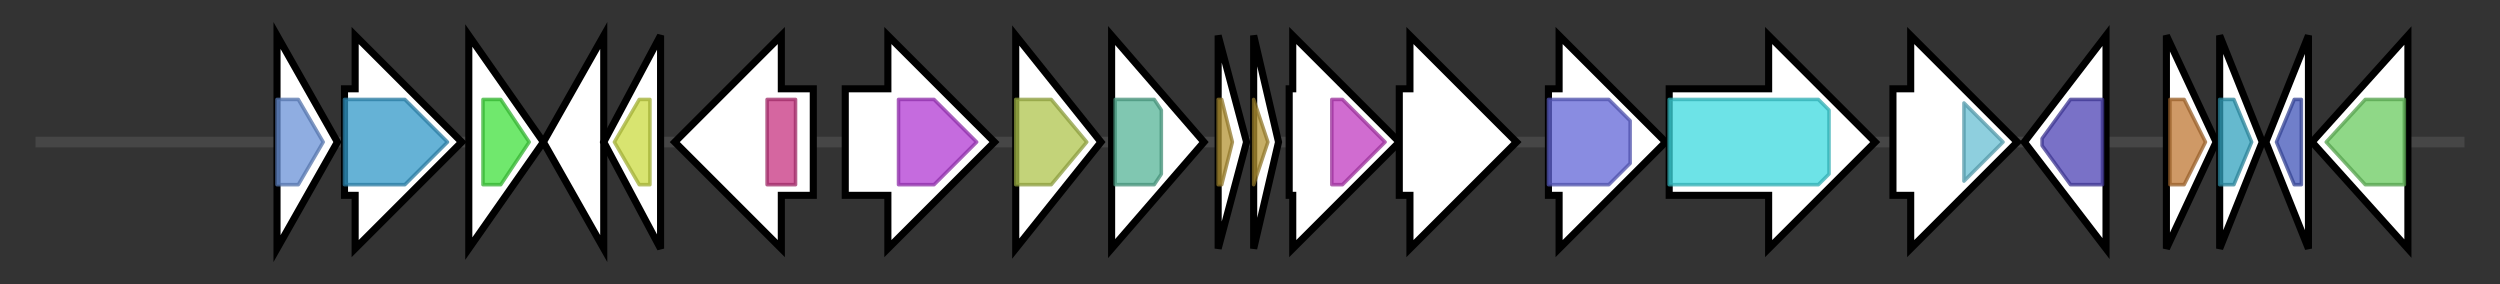 <svg version="1.1" baseProfile="full" xmlns="http://www.w3.org/2000/svg" width="703.933" height="80">
	<rect width="100%" height="100%" fill="#333333" stroke="none"/>
	<g>
		<line x1="10" y1="40.0" x2="693.933" y2="40.0" style="stroke:rgb(70,70,70); stroke-width:3 "/>
		<g>
			<title> (ctg79_147)</title>
			<polygon class=" (ctg79_147)" points="78,10 95,40 78,70" fill="rgb(255,255,255)" fill-opacity="1.0" stroke="rgb(0,0,0)" stroke-width="2"  />
			<g>
				<title>Acetyltransf_3 (PF13302)
"Acetyltransferase (GNAT) domain"</title>
				<polygon class="PF13302" points="78,28 84,28 91,40 84,52 78,52" stroke-linejoin="round" width="14" height="24" fill="rgb(105,146,215)" stroke="rgb(84,116,172)" stroke-width="1" opacity="0.75" />
			</g>
		</g>
		<g>
			<title> (ctg79_148)</title>
			<polygon class=" (ctg79_148)" points="97,25 100,25 100,10 130,40 100,70 100,55 97,55" fill="rgb(255,255,255)" fill-opacity="1.0" stroke="rgb(0,0,0)" stroke-width="2"  />
			<g>
				<title>Acyl_transf_3 (PF01757)
"Acyltransferase family"</title>
				<polygon class="PF01757" points="97,28 114,28 126,40 114,52 97,52" stroke-linejoin="round" width="32" height="24" fill="rgb(50,152,200)" stroke="rgb(40,121,160)" stroke-width="1" opacity="0.75" />
			</g>
		</g>
		<g>
			<title> (ctg79_149)</title>
			<polygon class=" (ctg79_149)" points="132,10 153,40 132,70" fill="rgb(255,255,255)" fill-opacity="1.0" stroke="rgb(0,0,0)" stroke-width="2"  />
			<g>
				<title>UDG (PF03167)
"Uracil DNA glycosylase superfamily"</title>
				<polygon class="PF03167" points="136,28 141,28 149,40 141,52 136,52" stroke-linejoin="round" width="15" height="24" fill="rgb(64,224,60)" stroke="rgb(51,179,48)" stroke-width="1" opacity="0.75" />
			</g>
		</g>
		<g>
			<title> (ctg79_150)</title>
			<polygon class=" (ctg79_150)" points="153,40 170,10 170,70" fill="rgb(255,255,255)" fill-opacity="1.0" stroke="rgb(0,0,0)" stroke-width="2"  />
		</g>
		<g>
			<title> (ctg79_151)</title>
			<polygon class=" (ctg79_151)" points="170,40 186,10 186,70" fill="rgb(255,255,255)" fill-opacity="1.0" stroke="rgb(0,0,0)" stroke-width="2"  />
			<g>
				<title>DUF456 (PF04306)
"Protein of unknown function (DUF456)"</title>
				<polygon class="PF04306" points="173,40 180,28 183,28 183,52 180,52" stroke-linejoin="round" width="13" height="24" fill="rgb(202,219,65)" stroke="rgb(161,175,52)" stroke-width="1" opacity="0.75" />
			</g>
		</g>
		<g>
			<title> (ctg79_152)</title>
			<polygon class=" (ctg79_152)" points="229,25 220,25 220,10 190,40 220,70 220,55 229,55" fill="rgb(255,255,255)" fill-opacity="1.0" stroke="rgb(0,0,0)" stroke-width="2"  />
			<g>
				<title>CarbopepD_reg_2 (PF13715)
"CarboxypepD_reg-like domain"</title>
				<rect class="PF13715" x="216" y="28" stroke-linejoin="round" width="8" height="24" fill="rgb(198,51,128)" stroke="rgb(158,40,102)" stroke-width="1" opacity="0.75" />
			</g>
		</g>
		<g>
			<title> (ctg79_153)</title>
			<polygon class=" (ctg79_153)" points="238,25 250,25 250,10 280,40 250,70 250,55 238,55" fill="rgb(255,255,255)" fill-opacity="1.0" stroke="rgb(0,0,0)" stroke-width="2"  />
			<g>
				<title>MS_channel (PF00924)
"Mechanosensitive ion channel"</title>
				<polygon class="PF00924" points="253,28 263,28 275,40 263,52 253,52" stroke-linejoin="round" width="25" height="24" fill="rgb(177,58,210)" stroke="rgb(141,46,168)" stroke-width="1" opacity="0.75" />
			</g>
		</g>
		<g>
			<title> (ctg79_154)</title>
			<polygon class=" (ctg79_154)" points="286,10 310,40 286,70" fill="rgb(255,255,255)" fill-opacity="1.0" stroke="rgb(0,0,0)" stroke-width="2"  />
			<g>
				<title>PdxJ (PF03740)
"Pyridoxal phosphate biosynthesis protein PdxJ"</title>
				<polygon class="PF03740" points="286,28 296,28 306,40 296,52 286,52" stroke-linejoin="round" width="23" height="24" fill="rgb(175,196,77)" stroke="rgb(139,156,61)" stroke-width="1" opacity="0.75" />
			</g>
		</g>
		<g>
			<title> (ctg79_155)</title>
			<polygon class=" (ctg79_155)" points="313,10 339,40 313,70" fill="rgb(255,255,255)" fill-opacity="1.0" stroke="rgb(0,0,0)" stroke-width="2"  />
			<g>
				<title>Abhydrolase_1 (PF00561)
"alpha/beta hydrolase fold"</title>
				<polygon class="PF00561" points="314,28 325,28 327,31 327,49 325,52 314,52" stroke-linejoin="round" width="13" height="24" fill="rgb(86,180,151)" stroke="rgb(68,144,120)" stroke-width="1" opacity="0.75" />
			</g>
		</g>
		<g>
			<title> (ctg79_156)</title>
			<polygon class=" (ctg79_156)" points="343,10 351,40 343,70" fill="rgb(255,255,255)" fill-opacity="1.0" stroke="rgb(0,0,0)" stroke-width="2"  />
			<g>
				<title>Inhibitor_I10 (PF12559)
"Serine endopeptidase inhibitors"</title>
				<polygon class="PF12559" points="343,28 344,28 347,40 344,52 343,52" stroke-linejoin="round" width="7" height="24" fill="rgb(179,147,51)" stroke="rgb(143,117,40)" stroke-width="1" opacity="0.75" />
			</g>
		</g>
		<g>
			<title> (ctg79_157)</title>
			<polygon class=" (ctg79_157)" points="353,10 360,40 353,70" fill="rgb(255,255,255)" fill-opacity="1.0" stroke="rgb(0,0,0)" stroke-width="2"  />
			<g>
				<title>Inhibitor_I10 (PF12559)
"Serine endopeptidase inhibitors"</title>
				<polygon class="PF12559" points="353,28 353,28 357,40 353,52 353,52" stroke-linejoin="round" width="6" height="24" fill="rgb(179,147,51)" stroke="rgb(143,117,40)" stroke-width="1" opacity="0.75" />
			</g>
		</g>
		<g>
			<title> (ctg79_158)</title>
			<polygon class=" (ctg79_158)" points="363,25 364,25 364,10 394,40 364,70 364,55 363,55" fill="rgb(255,255,255)" fill-opacity="1.0" stroke="rgb(0,0,0)" stroke-width="2"  />
			<g>
				<title>RimK (PF08443)
"RimK-like ATP-grasp domain"</title>
				<polygon class="PF08443" points="375,28 378,28 390,40 378,52 375,52" stroke-linejoin="round" width="19" height="24" fill="rgb(192,59,192)" stroke="rgb(153,47,153)" stroke-width="1" opacity="0.75" />
			</g>
		</g>
		<g>
			<title> (ctg79_159)</title>
			<polygon class=" (ctg79_159)" points="394,25 397,25 397,10 427,40 397,70 397,55 394,55" fill="rgb(255,255,255)" fill-opacity="1.0" stroke="rgb(0,0,0)" stroke-width="2"  />
		</g>
		<g>
			<title> (ctg79_160)</title>
			<polygon class=" (ctg79_160)" points="436,25 439,25 439,10 469,40 439,70 439,55 436,55" fill="rgb(255,255,255)" fill-opacity="1.0" stroke="rgb(0,0,0)" stroke-width="2"  />
			<g>
				<title>Epimerase (PF01370)
"NAD dependent epimerase/dehydratase family"</title>
				<polygon class="PF01370" points="436,28 453,28 459,34 459,46 453,52 436,52" stroke-linejoin="round" width="23" height="24" fill="rgb(98,102,214)" stroke="rgb(78,81,171)" stroke-width="1" opacity="0.75" />
			</g>
		</g>
		<g>
			<title> (ctg79_161)</title>
			<polygon class=" (ctg79_161)" points="470,25 498,25 498,10 528,40 498,70 498,55 470,55" fill="rgb(255,255,255)" fill-opacity="1.0" stroke="rgb(0,0,0)" stroke-width="2"  />
			<g>
				<title>AMP-binding (PF00501)
"AMP-binding enzyme"</title>
				<polygon class="PF00501" points="470,28 512,28 515,31 515,49 512,52 470,52" stroke-linejoin="round" width="45" height="24" fill="rgb(60,217,223)" stroke="rgb(48,173,178)" stroke-width="1" opacity="0.75" />
			</g>
		</g>
		<g>
			<title> (ctg79_162)</title>
			<polygon class=" (ctg79_162)" points="533,25 538,25 538,10 568,40 538,70 538,55 533,55" fill="rgb(255,255,255)" fill-opacity="1.0" stroke="rgb(0,0,0)" stroke-width="2"  />
			<g>
				<title>MDD_C (PF18376)
"Mevalonate 5-diphosphate decarboxylase C-terminal domain"</title>
				<polygon class="PF18376" points="553,29 564,40 553,51" stroke-linejoin="round" width="14" height="24" fill="rgb(104,190,211)" stroke="rgb(83,152,168)" stroke-width="1" opacity="0.75" />
			</g>
		</g>
		<g>
			<title> (ctg79_163)</title>
			<polygon class=" (ctg79_163)" points="570,40 593,10 593,70" fill="rgb(255,255,255)" fill-opacity="1.0" stroke="rgb(0,0,0)" stroke-width="2"  />
			<g>
				<title>Exo_endo_phos (PF03372)
"Endonuclease/Exonuclease/phosphatase family"</title>
				<polygon class="PF03372" points="575,39 583,28 592,28 592,52 583,52 575,41" stroke-linejoin="round" width="17" height="24" fill="rgb(76,66,180)" stroke="rgb(60,52,144)" stroke-width="1" opacity="0.75" />
			</g>
		</g>
		<g>
			<title> (ctg79_164)</title>
			<polygon class=" (ctg79_164)" points="610,10 624,40 610,70" fill="rgb(255,255,255)" fill-opacity="1.0" stroke="rgb(0,0,0)" stroke-width="2"  />
			<g>
				<title>Lumazine_bd_2 (PF12893)
"Putative lumazine-binding"</title>
				<polygon class="PF12893" points="611,28 615,28 621,40 615,52 611,52" stroke-linejoin="round" width="11" height="24" fill="rgb(191,119,51)" stroke="rgb(152,95,40)" stroke-width="1" opacity="0.75" />
			</g>
		</g>
		<g>
			<title> (ctg79_165)</title>
			<polygon class=" (ctg79_165)" points="625,10 637,40 625,70" fill="rgb(255,255,255)" fill-opacity="1.0" stroke="rgb(0,0,0)" stroke-width="2"  />
			<g>
				<title>Glyoxalase (PF00903)
"Glyoxalase/Bleomycin resistance protein/Dioxygenase superfamily"</title>
				<polygon class="PF00903" points="625,28 629,28 634,40 629,52 625,52" stroke-linejoin="round" width="12" height="24" fill="rgb(50,162,189)" stroke="rgb(40,129,151)" stroke-width="1" opacity="0.75" />
			</g>
		</g>
		<g>
			<title> (ctg79_166)</title>
			<polygon class=" (ctg79_166)" points="638,40 650,10 650,70" fill="rgb(255,255,255)" fill-opacity="1.0" stroke="rgb(0,0,0)" stroke-width="2"  />
			<g>
				<title>DUF1634 (PF07843)
"Protein of unknown function (DUF1634)"</title>
				<polygon class="PF07843" points="641,40 646,28 648,28 648,52 646,52" stroke-linejoin="round" width="10" height="24" fill="rgb(65,84,184)" stroke="rgb(52,67,147)" stroke-width="1" opacity="0.75" />
			</g>
		</g>
		<g>
			<title> (ctg79_167)</title>
			<polygon class=" (ctg79_167)" points="651,40 678,10 678,70" fill="rgb(255,255,255)" fill-opacity="1.0" stroke="rgb(0,0,0)" stroke-width="2"  />
			<g>
				<title>TauE (PF01925)
"Sulfite exporter TauE/SafE"</title>
				<polygon class="PF01925" points="655,40 666,28 677,28 677,52 666,52" stroke-linejoin="round" width="25" height="24" fill="rgb(105,203,95)" stroke="rgb(84,162,76)" stroke-width="1" opacity="0.75" />
			</g>
		</g>
	</g>
</svg>
